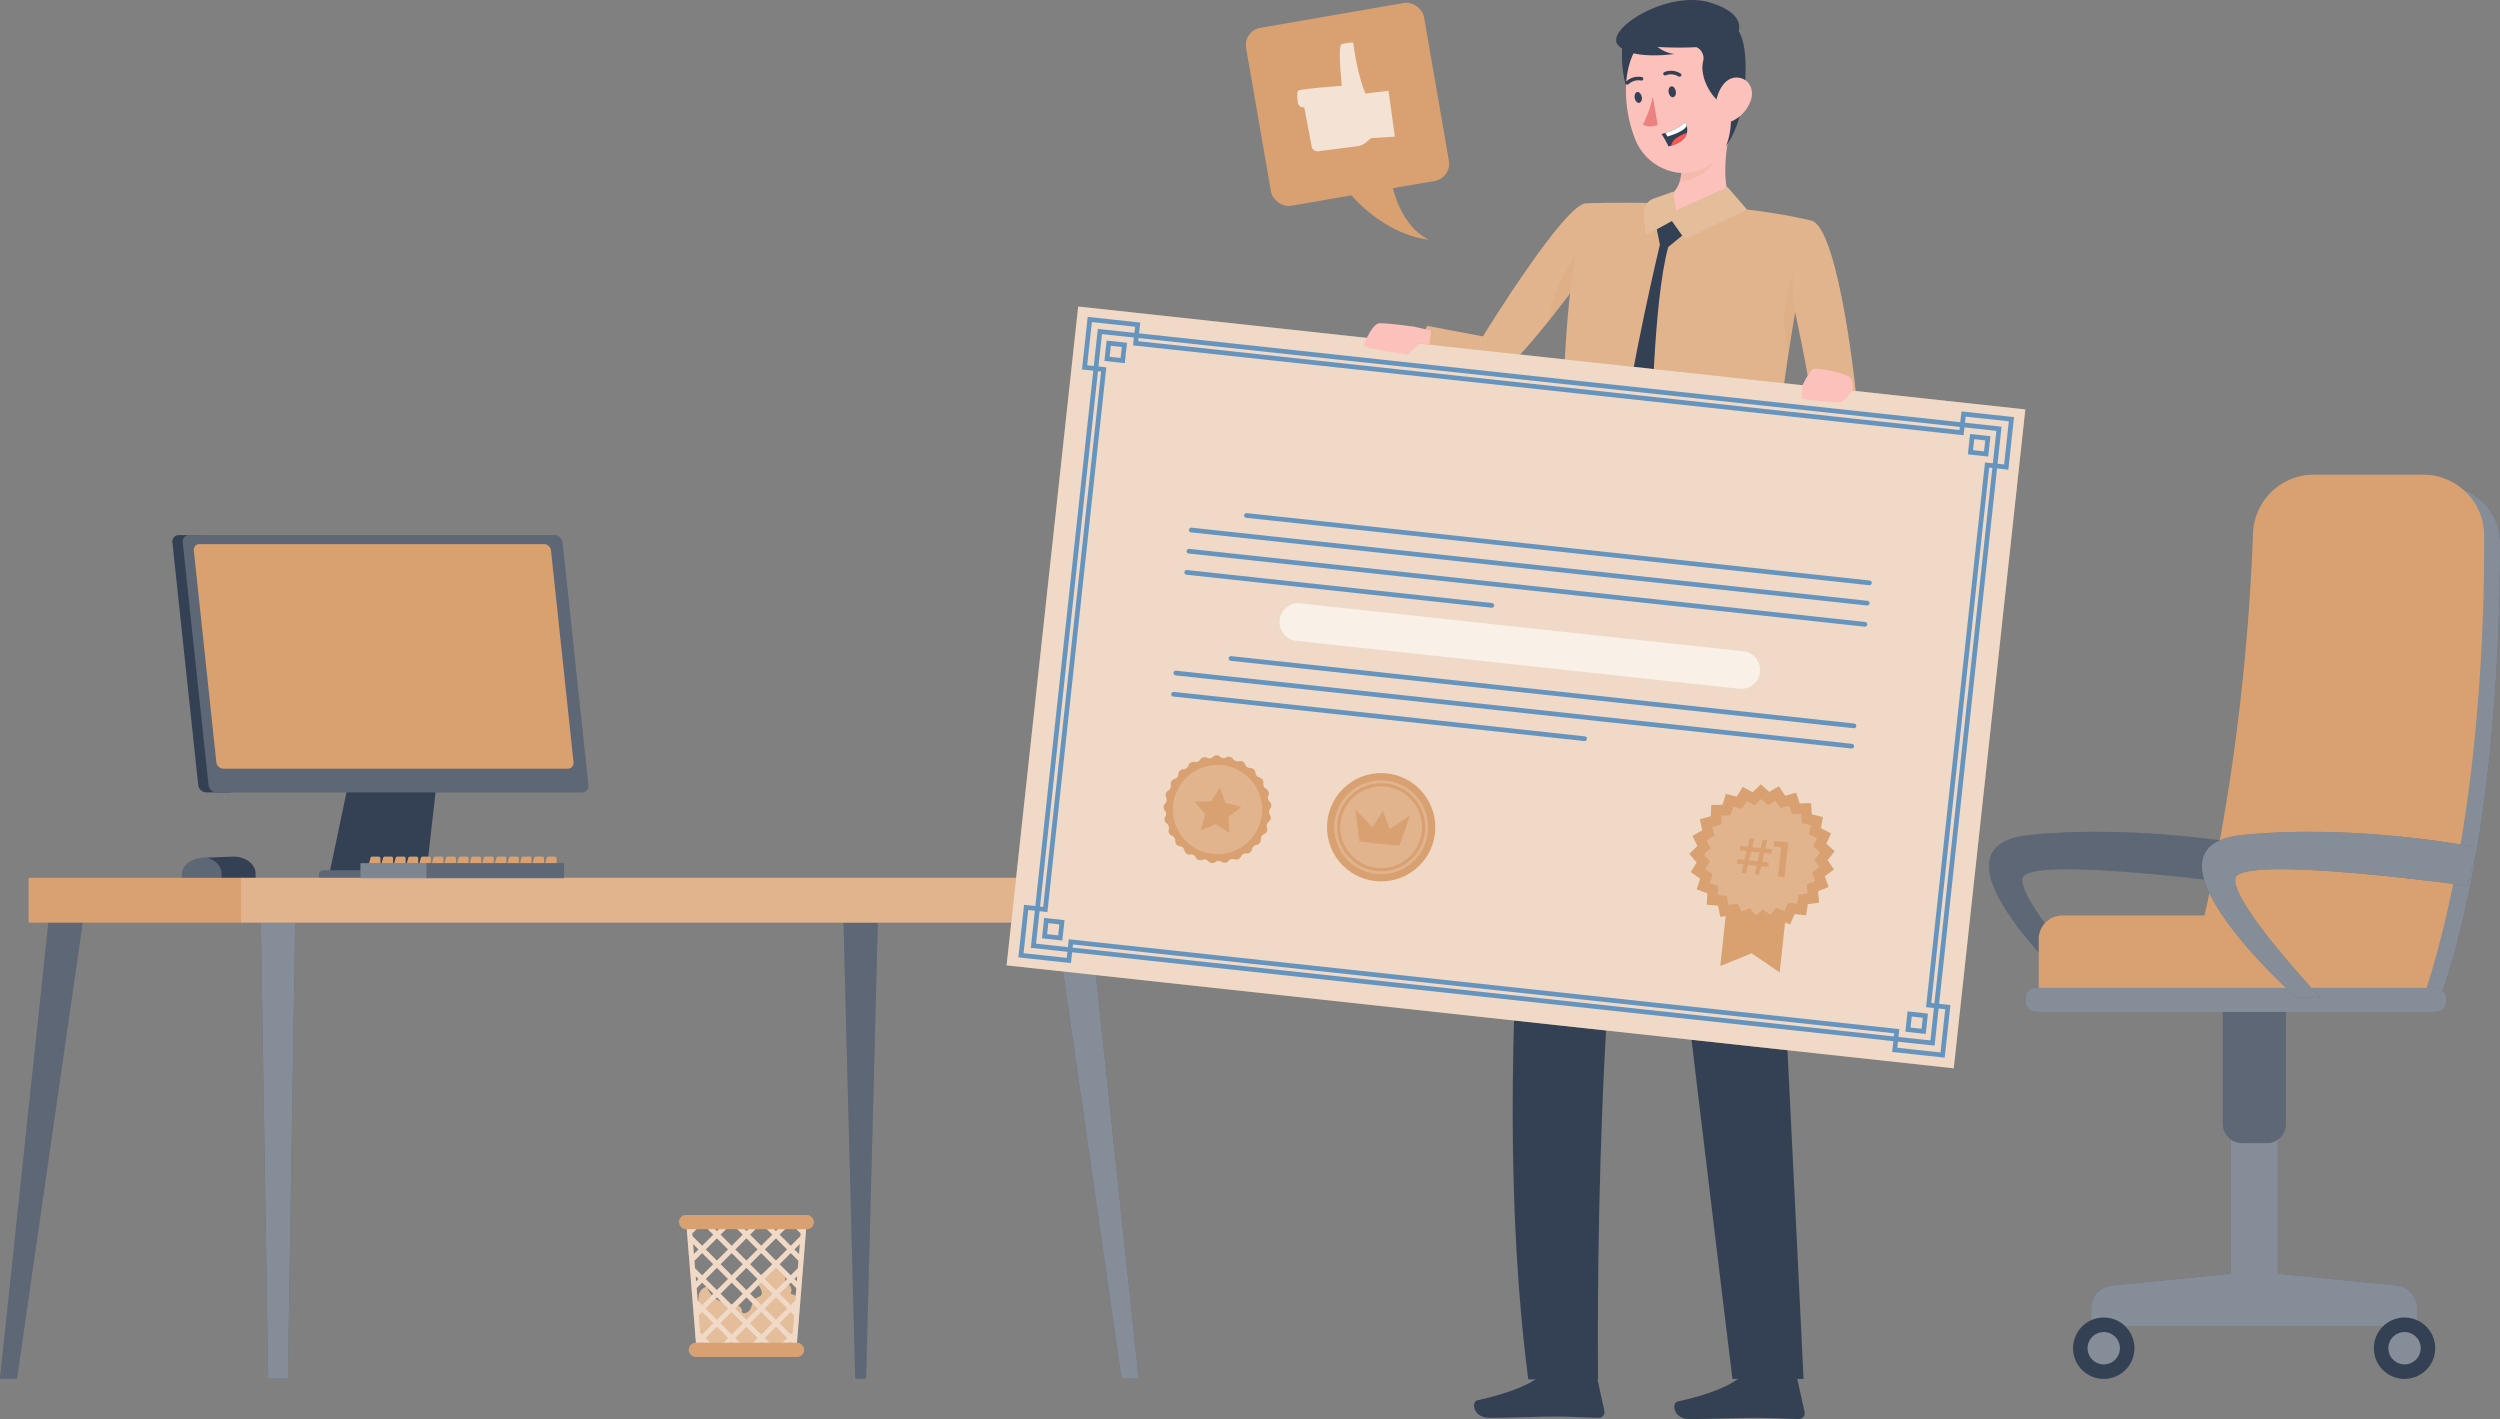 <svg xmlns="http://www.w3.org/2000/svg" width="530.041" height="300.865" viewBox="0 0 530.041 300.865">
  <rect x="0" y="0" width="530.041" height="300.865" fill="#808080" stroke="none"/>
  <g id="Grupo_53462" data-name="Grupo 53462" transform="translate(-857.559 -2148.166)">
    <g id="Grupo_53429" data-name="Grupo 53429" transform="translate(1279.262 2248.801)">
      <path id="Trazado_100154" data-name="Trazado 100154" d="M1250.107,2325.97s-25.389-5.135-49.9-2.648,11.532,34.515,11.532,34.515h5.06s-19.1-20.308-18.037-25.364,49.168,1.608,49.168,1.608Z" transform="translate(-1191.666 -2246.925)" fill="#344154"/>
      <path id="Trazado_100155" data-name="Trazado 100155" d="M1250.107,2325.97s-25.389-5.135-49.9-2.648,11.532,34.515,11.532,34.515h5.06s-19.1-20.308-18.037-25.364,49.168,1.608,49.168,1.608Z" transform="translate(-1191.666 -2246.925)" fill="#fff" opacity="0.2" style="isolation: isolate"/>
      <path id="Trazado_100156" data-name="Trazado 100156" d="M1239.693,2358.586s11.894-42.311,13.858-95.888a11.91,11.91,0,0,1,11.912-11.451h21.365a11.915,11.915,0,0,1,11.923,11.859c.084,19.465-1.277,63.138-12.255,95.479Z" transform="translate(-1190.418 -2248.781)" fill="#344154"/>
      <path id="Trazado_100157" data-name="Trazado 100157" d="M1239.693,2358.586s11.894-42.311,13.858-95.888a11.91,11.91,0,0,1,11.912-11.451h21.365a11.915,11.915,0,0,1,11.923,11.859c.084,19.465-1.277,63.138-12.255,95.479Z" transform="translate(-1190.418 -2248.781)" fill="#fff" opacity="0.4" style="isolation: isolate"/>
      <path id="Trazado_100158" data-name="Trazado 100158" d="M1233.621,2353.223c3.471-13.129,11.288-47.093,12.935-91.965a12.911,12.911,0,0,1,12.914-12.415h23.162a12.918,12.918,0,0,1,12.926,12.857c.09,21.1-1.384,64.238-13.286,99.3l-44.086-1.623A4.9,4.9,0,0,1,1233.621,2353.223Z" transform="translate(-1190.58 -2248.843)" fill="#d9a171"/>
      <path id="Rectángulo_5121" data-name="Rectángulo 5121" d="M0,0H78.356a0,0,0,0,1,0,0V12.368a5,5,0,0,1-5,5H5a5,5,0,0,1-5-5V0A0,0,0,0,1,0,0Z" transform="translate(88.898 110.832) rotate(180)" fill="#d9a171"/>
      <path id="Trazado_100159" data-name="Trazado 100159" d="M1277.463,2417.344l-25.107-2.468v-35.285H1242.4v35.275l-25.208,2.478a4.887,4.887,0,0,0-4.411,4.864v3.77h69.086v-3.77A4.887,4.887,0,0,0,1277.463,2417.344Z" transform="translate(-1191.117 -2245.444)" fill="#344154"/>
      <path id="Trazado_100160" data-name="Trazado 100160" d="M1277.463,2417.344l-25.107-2.468v-35.285H1242.4v35.275l-25.208,2.478a4.887,4.887,0,0,0-4.411,4.864v3.77h69.086v-3.77A4.887,4.887,0,0,0,1277.463,2417.344Z" transform="translate(-1191.117 -2245.444)" fill="#fff" opacity="0.4" style="isolation: isolate"/>
      <path id="Trazado_100161" data-name="Trazado 100161" d="M1222.047,2429.526a6.506,6.506,0,1,1-6.506-6.506A6.5,6.5,0,0,1,1222.047,2429.526Z" transform="translate(-1191.215 -2244.315)" fill="#344154"/>
      <path id="Trazado_100162" data-name="Trazado 100162" d="M1215.463,2432.875a3.427,3.427,0,1,1,3.427-3.427A3.431,3.431,0,0,1,1215.463,2432.875Z" transform="translate(-1191.137 -2244.237)" fill="#fff" opacity="0.4" style="isolation: isolate"/>
      <path id="Trazado_100163" data-name="Trazado 100163" d="M1271.192,2429.526a6.505,6.505,0,1,0,6.5-6.506A6.5,6.5,0,0,0,1271.192,2429.526Z" transform="translate(-1189.599 -2244.315)" fill="#344154"/>
      <path id="Trazado_100164" data-name="Trazado 100164" d="M1277.619,2432.875a3.427,3.427,0,1,1,3.428-3.427A3.432,3.432,0,0,1,1277.619,2432.875Z" transform="translate(-1189.521 -2244.237)" fill="#fff" opacity="0.4" style="isolation: isolate"/>
      <path id="Rectángulo_5122" data-name="Rectángulo 5122" d="M0,0H13.377a0,0,0,0,1,0,0V27.294a4.133,4.133,0,0,1-4.133,4.133H4.133A4.133,4.133,0,0,1,0,27.294V0A0,0,0,0,1,0,0Z" transform="translate(49.574 110.304)" fill="#344154"/>
      <path id="Rectángulo_5123" data-name="Rectángulo 5123" d="M0,0H13.377a0,0,0,0,1,0,0V27.294a4.133,4.133,0,0,1-4.133,4.133H4.133A4.133,4.133,0,0,1,0,27.294V0A0,0,0,0,1,0,0Z" transform="translate(49.574 110.304)" fill="#fff" opacity="0.2" style="isolation: isolate"/>
      <g id="Grupo_53426" data-name="Grupo 53426" transform="translate(7.748 108.817)">
        <rect id="Rectángulo_5124" data-name="Rectángulo 5124" width="89.172" height="5.093" rx="2.011" transform="translate(89.172 5.093) rotate(180)" fill="#344154"/>
      </g>
      <g id="Grupo_53427" data-name="Grupo 53427" transform="translate(7.748 108.817)" opacity="0.4" style="isolation: isolate">
        <rect id="Rectángulo_5125" data-name="Rectángulo 5125" width="89.172" height="5.093" rx="2.011" transform="translate(89.172 5.093) rotate(180)" fill="#fff"/>
      </g>
      <g id="Grupo_53428" data-name="Grupo 53428" transform="translate(45.144 75.718)">
        <path id="Trazado_100165" data-name="Trazado 100165" d="M1294.107,2325.97s-25.389-5.135-49.9-2.648,11.532,34.515,11.532,34.515h5.06s-19.1-20.308-18.037-25.364,49.168,1.608,49.168,1.608Z" transform="translate(-1235.666 -2322.642)" fill="#344154"/>
        <path id="Trazado_100166" data-name="Trazado 100166" d="M1294.107,2325.97s-25.389-5.135-49.9-2.648,11.532,34.515,11.532,34.515h5.06s-19.1-20.308-18.037-25.364,49.168,1.608,49.168,1.608Z" transform="translate(-1235.666 -2322.642)" fill="#fff" opacity="0.4" style="isolation: isolate"/>
      </g>
    </g>
    <g id="Grupo_53439" data-name="Grupo 53439" transform="translate(857.559 2261.606)">
      <g id="Grupo_53438" data-name="Grupo 53438">
        <g id="Grupo_53430" data-name="Grupo 53430" transform="translate(38.551 68.176)">
          <path id="Trazado_100167" data-name="Trazado 100167" d="M1011.969,2331.338v1.036H996.333v-.79c0-1.9,1.97-3.458,4.494-3.56l.831-.031,5.294-.215C1009.681,2327.665,1011.969,2329.286,1011.969,2331.338Z" transform="translate(-996.333 -2327.773)" fill="#344154"/>
          <path id="Trazado_100168" data-name="Trazado 100168" d="M1004.767,2331.333v1.036h-8.434v-.79c0-1.9,1.97-3.458,4.494-3.56l.831-.031C1003.464,2328.48,1004.767,2329.794,1004.767,2331.333Z" transform="translate(-996.333 -2327.767)" fill="#fff" opacity="0.2" style="isolation: isolate"/>
        </g>
        <g id="Grupo_53431" data-name="Grupo 53431" transform="translate(178.839 82.171)">
          <path id="Trazado_100169" data-name="Trazado 100169" d="M1135.915,2438.1h1.573a.364.364,0,0,0,.361-.356l2.488-96.332h-7.271l2.487,96.33A.366.366,0,0,0,1135.915,2438.1Z" transform="translate(-1133.066 -2341.413)" fill="#344154"/>
        </g>
        <g id="Grupo_53432" data-name="Grupo 53432" transform="translate(223.89 82.171)">
          <path id="Trazado_100170" data-name="Trazado 100170" d="M1190.872,2438.1h3.636l-10.26-96.688h-7.271Z" transform="translate(-1176.976 -2341.413)" fill="#344154"/>
        </g>
        <path id="Trazado_100171" data-name="Trazado 100171" d="M962.356,2438.1h0l13.934-96.688h-7.271l-10.26,96.688Z" transform="translate(-958.759 -2259.242)" fill="#344154"/>
        <path id="Trazado_100172" data-name="Trazado 100172" d="M1014.214,2438.1h4.177l0,0,1.546-96.685h-7.271Z" transform="translate(-957.357 -2259.242)" fill="#344154"/>
        <g id="Grupo_53433" data-name="Grupo 53433" transform="translate(223.89 82.171)" opacity="0.4" style="isolation: isolate">
          <path id="Trazado_100173" data-name="Trazado 100173" d="M1190.872,2438.1h3.636l-10.26-96.688h-7.271Z" transform="translate(-1176.976 -2341.413)" fill="#fff"/>
        </g>
        <path id="Trazado_100174" data-name="Trazado 100174" d="M1014.214,2438.1h4.177l0,0,1.546-96.685h-7.271Z" transform="translate(-957.357 -2259.242)" fill="#fff" opacity="0.4" style="isolation: isolate"/>
        <g id="Grupo_53434" data-name="Grupo 53434" transform="translate(178.839 82.171)" opacity="0.2" style="isolation: isolate">
          <path id="Trazado_100175" data-name="Trazado 100175" d="M1135.915,2438.1h1.573a.364.364,0,0,0,.361-.356l2.488-96.332h-7.271l2.487,96.33A.366.366,0,0,0,1135.915,2438.1Z" transform="translate(-1133.066 -2341.413)" fill="#fff"/>
        </g>
        <path id="Trazado_100176" data-name="Trazado 100176" d="M962.356,2438.1h0l13.934-96.688h-7.271l-10.26,96.688Z" transform="translate(-958.759 -2259.242)" fill="#fff" opacity="0.2" style="isolation: isolate"/>
        <g id="Grupo_53435" data-name="Grupo 53435" transform="translate(36.54)">
          <path id="Trazado_100177" data-name="Trazado 100177" d="M1026.514,2333.56h20.693l3.291-28.893a2.028,2.028,0,0,0-2.024-1.93h-13.864a2.027,2.027,0,0,0-2.025,1.93Z" transform="translate(-993.537 -2260.247)" fill="#344154"/>
          <path id="Trazado_100178" data-name="Trazado 100178" d="M995.766,2261.324h5.166l5.806,54.567h-5.166a1.767,1.767,0,0,1-1.714-1.549l-5.477-51.468A1.368,1.368,0,0,1,995.766,2261.324Z" transform="translate(-994.372 -2261.324)" fill="#344154"/>
          <path id="Trazado_100179" data-name="Trazado 100179" d="M1003.7,2315.891h77.422a1.367,1.367,0,0,0,1.385-1.549l-5.477-51.468a1.766,1.766,0,0,0-1.714-1.55H997.9a1.368,1.368,0,0,0-1.385,1.55l5.477,51.468A1.766,1.766,0,0,0,1003.7,2315.891Z" transform="translate(-994.317 -2261.324)" fill="#344154"/>
          <rect id="Rectángulo_5126" data-name="Rectángulo 5126" width="27.694" height="2.244" rx="0.959" transform="translate(58.773 73.312) rotate(180)" fill="#344154"/>
          <path id="Trazado_100180" data-name="Trazado 100180" d="M1003.7,2315.891h77.422a1.367,1.367,0,0,0,1.385-1.549l-5.477-51.468a1.766,1.766,0,0,0-1.714-1.55H997.9a1.368,1.368,0,0,0-1.385,1.55l5.477,51.468A1.766,1.766,0,0,0,1003.7,2315.891Z" transform="translate(-994.317 -2261.324)" fill="#fff" opacity="0.2" style="isolation: isolate"/>
          <path id="Trazado_100181" data-name="Trazado 100181" d="M1005.088,2310.8H1078.1a1.193,1.193,0,0,0,1.209-1.352l-4.778-44.9a1.54,1.54,0,0,0-1.5-1.352h-73.008a1.193,1.193,0,0,0-1.209,1.352l4.777,44.9A1.543,1.543,0,0,0,1005.088,2310.8Z" transform="translate(-994.257 -2261.276)" fill="#d9a171"/>
          <rect id="Rectángulo_5127" data-name="Rectángulo 5127" width="27.694" height="2.244" rx="0.959" transform="translate(58.773 73.312) rotate(180)" fill="#fff" opacity="0.2" style="isolation: isolate"/>
          <path id="Trazado_100182" data-name="Trazado 100182" d="M1005.088,2310.8H1078.1a1.193,1.193,0,0,0,1.209-1.352l-4.778-44.9a1.54,1.54,0,0,0-1.5-1.352h-73.008a1.193,1.193,0,0,0-1.209,1.352l4.777,44.9A1.543,1.543,0,0,0,1005.088,2310.8Z" transform="translate(-994.257 -2261.276)" fill="#d9a171" opacity="0.2" style="isolation: isolate"/>
        </g>
        <path id="Trazado_100183" data-name="Trazado 100183" d="M1027.691,2332.146H964.662v9.509H1193.97v-9.509Z" transform="translate(-958.605 -2259.482)" fill="#d9a171"/>
        <g id="Grupo_53437" data-name="Grupo 53437" transform="translate(76.422 68.174)">
          <g id="Grupo_53436" data-name="Grupo 53436" transform="translate(1.573)">
            <path id="Trazado_100184" data-name="Trazado 100184" d="M1071.554,2330.551h1.931a.369.369,0,0,0,.368-.369v-2.043a.369.369,0,0,0-.368-.368H1072.1a.369.369,0,0,0-.356.274l-.545,2.041A.369.369,0,0,0,1071.554,2330.551Z" transform="translate(-1033.831 -2327.771)" fill="#d9a171"/>
            <path id="Trazado_100185" data-name="Trazado 100185" d="M1068.954,2330.551h1.93a.369.369,0,0,0,.369-.369v-2.043a.369.369,0,0,0-.369-.368H1069.5a.37.37,0,0,0-.356.274l-.545,2.041A.37.37,0,0,0,1068.954,2330.551Z" transform="translate(-1033.899 -2327.771)" fill="#d9a171"/>
            <path id="Trazado_100186" data-name="Trazado 100186" d="M1066.353,2330.551h1.931a.369.369,0,0,0,.368-.369v-2.043a.368.368,0,0,0-.368-.368H1066.9a.369.369,0,0,0-.356.274l-.545,2.041A.369.369,0,0,0,1066.353,2330.551Z" transform="translate(-1033.966 -2327.771)" fill="#d9a171"/>
            <path id="Trazado_100187" data-name="Trazado 100187" d="M1063.752,2330.551h1.931a.369.369,0,0,0,.369-.369v-2.043a.369.369,0,0,0-.369-.368H1064.3a.369.369,0,0,0-.356.274l-.545,2.041A.369.369,0,0,0,1063.752,2330.551Z" transform="translate(-1034.034 -2327.771)" fill="#d9a171"/>
            <path id="Trazado_100188" data-name="Trazado 100188" d="M1061.152,2330.551h1.931a.369.369,0,0,0,.368-.369v-2.043a.368.368,0,0,0-.368-.368H1061.7a.37.37,0,0,0-.357.274l-.544,2.041A.369.369,0,0,0,1061.152,2330.551Z" transform="translate(-1034.102 -2327.771)" fill="#d9a171"/>
            <path id="Trazado_100189" data-name="Trazado 100189" d="M1058.551,2330.551h1.931a.368.368,0,0,0,.369-.369v-2.043a.368.368,0,0,0-.369-.368H1059.1a.369.369,0,0,0-.356.274l-.545,2.041A.369.369,0,0,0,1058.551,2330.551Z" transform="translate(-1034.169 -2327.771)" fill="#d9a171"/>
            <path id="Trazado_100190" data-name="Trazado 100190" d="M1055.952,2330.551h1.929a.369.369,0,0,0,.369-.369v-2.043a.368.368,0,0,0-.369-.368H1056.5a.37.37,0,0,0-.356.274l-.544,2.041A.369.369,0,0,0,1055.952,2330.551Z" transform="translate(-1034.237 -2327.771)" fill="#d9a171"/>
            <path id="Trazado_100191" data-name="Trazado 100191" d="M1053.35,2330.551h1.931a.369.369,0,0,0,.368-.369v-2.043a.368.368,0,0,0-.368-.368H1053.9a.369.369,0,0,0-.356.274l-.545,2.041A.369.369,0,0,0,1053.35,2330.551Z" transform="translate(-1034.304 -2327.771)" fill="#d9a171"/>
            <path id="Trazado_100192" data-name="Trazado 100192" d="M1050.749,2330.551h1.931a.369.369,0,0,0,.37-.369v-2.043a.369.369,0,0,0-.37-.368h-1.386a.37.37,0,0,0-.356.274l-.545,2.041A.369.369,0,0,0,1050.749,2330.551Z" transform="translate(-1034.372 -2327.771)" fill="#d9a171"/>
            <path id="Trazado_100193" data-name="Trazado 100193" d="M1048.149,2330.551h1.931a.369.369,0,0,0,.368-.369v-2.043a.368.368,0,0,0-.368-.368h-1.386a.37.37,0,0,0-.357.274l-.544,2.041A.369.369,0,0,0,1048.149,2330.551Z" transform="translate(-1034.439 -2327.771)" fill="#d9a171"/>
            <path id="Trazado_100194" data-name="Trazado 100194" d="M1045.548,2330.551h1.931a.368.368,0,0,0,.368-.369v-2.043a.368.368,0,0,0-.368-.368h-1.386a.369.369,0,0,0-.356.274l-.545,2.041A.369.369,0,0,0,1045.548,2330.551Z" transform="translate(-1034.507 -2327.771)" fill="#d9a171"/>
            <path id="Trazado_100195" data-name="Trazado 100195" d="M1042.948,2330.551h1.931a.369.369,0,0,0,.368-.369v-2.043a.368.368,0,0,0-.368-.368h-1.387a.37.37,0,0,0-.356.274l-.544,2.041A.369.369,0,0,0,1042.948,2330.551Z" transform="translate(-1034.575 -2327.771)" fill="#d9a171"/>
            <path id="Trazado_100196" data-name="Trazado 100196" d="M1040.347,2330.551h1.931a.369.369,0,0,0,.368-.369v-2.043a.368.368,0,0,0-.368-.368h-1.386a.369.369,0,0,0-.356.274l-.545,2.041A.369.369,0,0,0,1040.347,2330.551Z" transform="translate(-1034.642 -2327.771)" fill="#d9a171"/>
            <path id="Trazado_100197" data-name="Trazado 100197" d="M1037.747,2330.551h1.93a.369.369,0,0,0,.369-.369v-2.043a.369.369,0,0,0-.369-.368h-1.386a.37.37,0,0,0-.356.274l-.545,2.041A.37.37,0,0,0,1037.747,2330.551Z" transform="translate(-1034.71 -2327.771)" fill="#d9a171"/>
            <path id="Trazado_100198" data-name="Trazado 100198" d="M1035.146,2330.551h1.931a.369.369,0,0,0,.368-.369v-2.043a.368.368,0,0,0-.368-.368h-1.386a.368.368,0,0,0-.356.274l-.545,2.041A.369.369,0,0,0,1035.146,2330.551Z" transform="translate(-1034.778 -2327.771)" fill="#d9a171"/>
          </g>
          <rect id="Rectángulo_5128" data-name="Rectángulo 5128" width="43.17" height="3.215" transform="translate(43.17 4.605) rotate(180)" fill="#344154"/>
          <rect id="Rectángulo_5129" data-name="Rectángulo 5129" width="43.17" height="3.215" transform="translate(43.17 4.605) rotate(180)" fill="#fff" opacity="0.2" style="isolation: isolate"/>
          <rect id="Rectángulo_5130" data-name="Rectángulo 5130" width="13.988" height="3.215" transform="translate(13.988 4.605) rotate(180)" fill="#fff" opacity="0.2" style="isolation: isolate"/>
        </g>
        <rect id="Rectángulo_5131" data-name="Rectángulo 5131" width="184.258" height="9.509" transform="translate(235.365 82.171) rotate(180)" fill="#fff" opacity="0.2" style="isolation: isolate"/>
      </g>
    </g>
    <g id="Grupo_53444" data-name="Grupo 53444" transform="translate(1001.517 2405.766)">
      <g id="Grupo_53440" data-name="Grupo 53440" transform="translate(3.527 10.372)">
        <path id="Trazado_100199" data-name="Trazado 100199" d="M998.925,2418.238a1.613,1.613,0,0,0-1.292-2.314,3.454,3.454,0,0,0-1.094-3.771.816.816,0,0,0-.475-.211.918.918,0,0,0-.51.226l-3.019,2.169a1.819,1.819,0,0,0-.6.592c-.617,1.2,1.608,2.728.693,3.715-.263.283-.685.342-1.013.546-.719.45-.806,1.437-1.141,2.214s-1.5,1.383-1.949.663c.331-.747-.668-1.391-1.478-1.485s-1.657-.14-2.105-.9c-1.15,1-3.726-1.8-3.667-2.931a2.22,2.22,0,0,0-1.8,1.844,13.24,13.24,0,0,0-.1,2.818c-.029,1.831-.62,3.625-.587,5.456.025,1.424.575,3.007,1.88,3.58a4.9,4.9,0,0,0,2.024.271l14.855-.094a2.278,2.278,0,0,0,1.045-.174c.67-.35.812-1.23.874-1.984q.4-4.842.8-9.683Z" transform="translate(-978.793 -2411.941)" fill="#d9a171"/>
        <path id="Trazado_100200" data-name="Trazado 100200" d="M998.925,2418.238a1.613,1.613,0,0,0-1.292-2.314,3.454,3.454,0,0,0-1.094-3.771.816.816,0,0,0-.475-.211.918.918,0,0,0-.51.226l-3.019,2.169a1.819,1.819,0,0,0-.6.592c-.617,1.2,1.608,2.728.693,3.715-.263.283-.685.342-1.013.546-.719.45-.806,1.437-1.141,2.214s-1.5,1.383-1.949.663c.331-.747-.668-1.391-1.478-1.485s-1.657-.14-2.105-.9c-1.15,1-3.726-1.8-3.667-2.931a2.22,2.22,0,0,0-1.8,1.844,13.24,13.24,0,0,0-.1,2.818c-.029,1.831-.62,3.625-.587,5.456.025,1.424.575,3.007,1.88,3.58a4.9,4.9,0,0,0,2.024.271l14.855-.094a2.278,2.278,0,0,0,1.045-.174c.67-.35.812-1.23.874-1.984q.4-4.842.8-9.683Z" transform="translate(-978.793 -2411.941)" fill="#fff" opacity="0.3" style="isolation: isolate"/>
      </g>
      <g id="Grupo_53443" data-name="Grupo 53443" transform="translate(1.476 0.966)">
        <g id="Grupo_53441" data-name="Grupo 53441">
          <path id="Trazado_100201" data-name="Trazado 100201" d="M999.844,2402.773h-23.05l.19,2.329.135,1.662.352,4.328.2,2.486.266,3.309.114,1.42.037.421.135,1.668.185,2.286.114,1.419.119,1.44.135,1.668.1,1.261.114,1.419.049.617H1000.2l.049-.617.114-1.414.1-1.272.135-1.668.119-1.435.114-1.419.184-2.291.135-1.663.033-.421.114-1.42.271-3.309.2-2.481.347-4.333.135-1.662.19-2.329Zm1.387,1.528h0l-.444-.444h.482Zm-.114,1.412-.043.563-2.064,2.064-2.366-2.367,2.118-2.118h.5Zm-.6,7.377-1.511,1.511-2.366-2.367,2.366-2.362,1.636,1.636Zm-21.935-1.582h0l1.635-1.636,2.367,2.362-2.367,2.367-1.505-1.511Zm19.66-2.4-2.367,2.367-2.367-2.367,2.367-2.367Zm-3.721-5.248h2.709l-1.354,1.353Zm.586,8.378-2.362,2.367-2.367-2.367,2.367-2.362Zm-7.859,3.13,2.367-2.361,2.362,2.361-2.362,2.367Zm1.6,3.13-2.367,2.367-2.361-2.361,2.367-2.367Zm3.9-2.361,2.362,2.367-2.362,2.361-2.367-2.367Zm-3.13-4.663-2.367-2.367,2.367-2.367,2.362,2.367Zm-.77.763-2.361,2.367-2.367-2.367,2.367-2.362Zm-5.5-.763-2.361-2.367,2.361-2.367,2.367,2.367Zm0,1.533,2.367,2.361-2.367,2.367-2.361-2.367Zm2.367,8.627-2.367,2.361-2.361-2.361,2.361-2.367Zm.763.763,2.367,2.367-2.361,2.367-2.367-2.367Zm.77-.763,2.367-2.367,2.362,2.367-2.362,2.361Zm5.5.763,2.362,2.367-2.362,2.367-2.367-2.367Zm3.13,3.131,2.367,2.367-1.533,1.532h-1.668l-1.533-1.532Zm-2.367-3.894,2.367-2.367,2.367,2.367-2.367,2.361Zm0-6.267L995.88,2413l2.367,2.361-2.367,2.367Zm1.6-9.391-2.362,2.367-2.367-2.367,2.118-2.118h.5Zm-5.492-.765-1.354-1.353h2.7Zm-.77.765-2.361,2.367-2.367-2.367,2.118-2.118h.5Zm-4.143-2.118-1.354,1.353L982,2403.857Zm-4.235,0,2.118,2.118-2.367,2.367-2.058-2.064-.043-.563,1.853-1.857Zm-2.025,0-.439.438h0l-.038-.438Zm-.147,4.088,1.16,1.16-.986.986Zm.644,7.935-.091-1.121h0l.606.606-.515.515Zm.114,1.424,1.164-1.17,2.367,2.367-2.367,2.361-.953-.953Zm.352,4.376-.005-.1.054.054-.049.048Zm.412,5.043-.3-3.629.7-.7,2.367,2.367-2.367,2.361-.4-.4Zm.217,2.7-.044-.542.228-.228.769.77Zm.953-1.532,2.361-2.367,2.367,2.367-1.533,1.532h-1.667Zm4.728,1.532.77-.77.768.77Zm3.066,0-1.533-1.532,2.367-2.367,2.362,2.367-1.528,1.532Zm3.2,0,.768-.77.769.77Zm7.214,0h-.953l.768-.77.228.228Zm.222-2.7-.406.4-2.366-2.361,2.366-2.367.7.7Zm.418-5.15-.011.108-.048-.048.06-.06Zm.135-1.663-.959.953-2.366-2.361,2.366-2.367,1.171,1.17Zm.324-4.024-.519-.52.611-.606Zm.645-7.945-.173,2.155-.991-.991,1.165-1.164Z" transform="translate(-976.794 -2402.773)" fill="#d9a171"/>
        </g>
        <g id="Grupo_53442" data-name="Grupo 53442" opacity="0.6" style="isolation: isolate">
          <path id="Trazado_100202" data-name="Trazado 100202" d="M999.844,2402.773h-23.05l.19,2.329.135,1.662.352,4.328.2,2.486.266,3.309.114,1.42.037.421.135,1.668.185,2.286.114,1.419.119,1.44.135,1.668.1,1.261.114,1.419.049.617H1000.2l.049-.617.114-1.414.1-1.272.135-1.668.119-1.435.114-1.419.184-2.291.135-1.663.033-.421.114-1.42.271-3.309.2-2.481.347-4.333.135-1.662.19-2.329Zm1.387,1.528h0l-.444-.444h.482Zm-.114,1.412-.043.563-2.064,2.064-2.366-2.367,2.118-2.118h.5Zm-.6,7.377-1.511,1.511-2.366-2.367,2.366-2.362,1.636,1.636Zm-21.935-1.582h0l1.635-1.636,2.367,2.362-2.367,2.367-1.505-1.511Zm19.66-2.4-2.367,2.367-2.367-2.367,2.367-2.367Zm-3.721-5.248h2.709l-1.354,1.353Zm.586,8.378-2.362,2.367-2.367-2.367,2.367-2.362Zm-7.859,3.13,2.367-2.361,2.362,2.361-2.362,2.367Zm1.6,3.13-2.367,2.367-2.361-2.361,2.367-2.367Zm3.9-2.361,2.362,2.367-2.362,2.361-2.367-2.367Zm-3.13-4.663-2.367-2.367,2.367-2.367,2.362,2.367Zm-.77.763-2.361,2.367-2.367-2.367,2.367-2.362Zm-5.5-.763-2.361-2.367,2.361-2.367,2.367,2.367Zm0,1.533,2.367,2.361-2.367,2.367-2.361-2.367Zm2.367,8.627-2.367,2.361-2.361-2.361,2.361-2.367Zm.763.763,2.367,2.367-2.361,2.367-2.367-2.367Zm.77-.763,2.367-2.367,2.362,2.367-2.362,2.361Zm5.5.763,2.362,2.367-2.362,2.367-2.367-2.367Zm3.13,3.131,2.367,2.367-1.533,1.532h-1.668l-1.533-1.532Zm-2.367-3.894,2.367-2.367,2.367,2.367-2.367,2.361Zm0-6.267L995.88,2413l2.367,2.361-2.367,2.367Zm1.6-9.391-2.362,2.367-2.367-2.367,2.118-2.118h.5Zm-5.492-.765-1.354-1.353h2.7Zm-.77.765-2.361,2.367-2.367-2.367,2.118-2.118h.5Zm-4.143-2.118-1.354,1.353L982,2403.857Zm-4.235,0,2.118,2.118-2.367,2.367-2.058-2.064-.043-.563,1.853-1.857Zm-2.025,0-.439.438h0l-.038-.438Zm-.147,4.088,1.16,1.16-.986.986Zm.644,7.935-.091-1.121h0l.606.606-.515.515Zm.114,1.424,1.164-1.17,2.367,2.367-2.367,2.361-.953-.953Zm.352,4.376-.005-.1.054.054-.049.048Zm.412,5.043-.3-3.629.7-.7,2.367,2.367-2.367,2.361-.4-.4Zm.217,2.7-.044-.542.228-.228.769.77Zm.953-1.532,2.361-2.367,2.367,2.367-1.533,1.532h-1.667Zm4.728,1.532.77-.77.768.77Zm3.066,0-1.533-1.532,2.367-2.367,2.362,2.367-1.528,1.532Zm3.2,0,.768-.77.769.77Zm7.214,0h-.953l.768-.77.228.228Zm.222-2.7-.406.4-2.366-2.361,2.366-2.367.7.7Zm.418-5.15-.011.108-.048-.048.06-.06Zm.135-1.663-.959.953-2.366-2.361,2.366-2.367,1.171,1.17Zm.324-4.024-.519-.52.611-.606Zm.645-7.945-.173,2.155-.991-.991,1.165-1.164Z" transform="translate(-976.794 -2402.773)" fill="#fff"/>
        </g>
      </g>
      <rect id="Rectángulo_5132" data-name="Rectángulo 5132" width="28.598" height="3.015" rx="1.469" transform="translate(28.598 3.015) rotate(-180)" fill="#d9a171"/>
      <rect id="Rectángulo_5133" data-name="Rectángulo 5133" width="24.474" height="3.015" rx="1.469" transform="translate(2.062 27.08)" fill="#d9a171"/>
    </g>
    <g id="Grupo_53446" data-name="Grupo 53446" transform="translate(1121.125 2148.167)">
      <rect id="Rectángulo_5134" data-name="Rectángulo 5134" width="38.285" height="38.285" rx="3.692" transform="translate(44.254 37.724) rotate(170.18)" fill="#d9a171"/>
      <path id="Trazado_100203" data-name="Trazado 100203" d="M1136.128,2153.272s6.911,10.46,18.6,12.079c0,0-6.743-2.476-8.312-14.347Z" transform="translate(-1115.295 -2114.501)" fill="#d9a171"/>
      <g id="Grupo_53445" data-name="Grupo 53445" transform="translate(11.475 9.008)">
        <path id="Trazado_100204" data-name="Trazado 100204" d="M1146.36,2134.441l-4.881.584s-1.6-3.269-2.616-10.819a9.03,9.03,0,0,0-2.5.393c-.786.349.085,8.8.085,8.8s-8.85.615-9.27,1.057c-.266.279-.16,1.589-.047,2.508a1.119,1.119,0,0,0,1.047.981l.311.018,1.573,8.309a1.233,1.233,0,0,0,1.367.993l8.19-1.048a4.034,4.034,0,0,0,2.179-1l.809-.724,5.091-.328Z" transform="translate(-1127.008 -2124.206)" fill="#d9a171"/>
        <path id="Trazado_100205" data-name="Trazado 100205" d="M1146.36,2134.441l-4.881.584s-1.6-3.269-2.616-10.819a9.03,9.03,0,0,0-2.5.393c-.786.349.085,8.8.085,8.8s-8.85.615-9.27,1.057c-.266.279-.16,1.589-.047,2.508a1.119,1.119,0,0,0,1.047.981l.311.018,1.573,8.309a1.233,1.233,0,0,0,1.367.993l8.19-1.048a4.034,4.034,0,0,0,2.179-1l.809-.724,5.091-.328Z" transform="translate(-1127.008 -2124.206)" fill="#fff" opacity="0.7" style="isolation: isolate"/>
      </g>
    </g>
    <g id="Grupo_53461" data-name="Grupo 53461" transform="translate(1071.037 2148.166)">
      <g id="_Group_" data-name="&lt;Group&gt;" transform="translate(86.54 0)">
        <path id="Trazado_100206" data-name="Trazado 100206" d="M1163.743,2192.786c-4.47-.169-21.9,28.208-21.9,28.208L1130,2218.759l-2.536,6.053s10.673,5.2,14.965,5.669,20.715-22.447,20.715-22.447Z" transform="translate(-1127.461 -2149.666)" fill="#d9a171"/>
        <path id="Trazado_100207" data-name="Trazado 100207" d="M1163.744,2192.781l-.6,15.25s-.4.553-1.085,1.479c-1.254,1.717-3.5,4.722-6.054,7.93-4.993,6.259-11.183,13.3-13.578,13.036-4.293-.464-14.967-5.66-14.967-5.66l2.541-6.055L1141.84,2221S1159.271,2192.612,1163.744,2192.781Z" transform="translate(-1127.461 -2149.666)" fill="#fff" opacity="0.2" style="isolation: isolate"/>
        <path id="Trazado_100208" data-name="Trazado 100208" d="M1161.337,2209.23c-1.254,1.717-3.5,4.722-6.054,7.93.09-6.054,5.389-13.578,5.389-13.578S1161.044,2206.044,1161.337,2209.23Z" transform="translate(-1126.738 -2149.385)" fill="#d9a171" opacity="0.2" style="isolation: isolate"/>
        <path id="Trazado_100209" data-name="Trazado 100209" d="M1196.328,2434.856h10.009a.724.724,0,0,1,.7.566l1.624,7.336a1.216,1.216,0,0,1-.938,1.442,1.246,1.246,0,0,1-.268.027c-3.238-.054-5.6-.253-9.663-.253-2.505,0-10.062.263-13.521.263s-3.91-3.417-2.495-3.732c6.352-1.383,11.131-3.3,13.164-5.125A1.994,1.994,0,0,1,1196.328,2434.856Z" transform="translate(-1126.069 -2143.372)" fill="#344154"/>
        <path id="Trazado_100210" data-name="Trazado 100210" d="M1154.955,2434.6h10.009a.721.721,0,0,1,.7.565l1.624,7.337a1.216,1.216,0,0,1-.937,1.442,1.238,1.238,0,0,1-.267.025c-3.239-.053-5.6-.251-9.664-.251-2.5,0-10.062.262-13.521.262s-3.909-3.416-2.494-3.731c6.351-1.384,11.131-3.3,13.165-5.126A1.986,1.986,0,0,1,1154.955,2434.6Z" transform="translate(-1127.144 -2143.379)" fill="#344154"/>
        <path id="Trazado_100211" data-name="Trazado 100211" d="M1202.5,2254.015h-43.731c-4.158,22.705-17.173,114.9-7.836,186.494h14.805s-1.371-108.725,11.7-143.861c1.5,18.8,16.787,143.787,16.787,143.787H1209.3s-2.25-47.016-4.506-91.427C1203.373,2321.043,1202.564,2259.757,1202.5,2254.015Z" transform="translate(-1126.936 -2148.073)" fill="#344154"/>
        <path id="Trazado_100212" data-name="Trazado 100212" d="M1176.812,2295.965a117.3,117.3,0,0,0-4.884,18.918c-1.223-16.732,3.668-34.479,3.668-34.479Z" transform="translate(-1126.31 -2147.387)" fill="#d9a171" opacity="0.2" style="isolation: isolate"/>
        <path id="Trazado_100213" data-name="Trazado 100213" d="M1158.146,2254.526h44.02v5.24l-44.582-.541Z" transform="translate(-1126.678 -2148.06)" fill="#d9a171"/>
        <rect id="Rectángulo_5135" data-name="Rectángulo 5135" width="1.572" height="9.302" transform="translate(59.767 104.107)" fill="#344154"/>
        <rect id="Rectángulo_5136" data-name="Rectángulo 5136" width="1.572" height="9.302" transform="translate(37.495 104.107)" fill="#344154"/>
        <rect id="Rectángulo_5137" data-name="Rectángulo 5137" width="8.142" height="5.867" transform="translate(43.39 105.548)" fill="#fff"/>
        <g id="Grupo_53447" data-name="Grupo 53447" transform="translate(31.294 42.979)">
          <path id="Trazado_100214" data-name="Trazado 100214" d="M1202.291,2256.98c1.167-25.049,8.536-60.5,8.536-60.5-20.442-4.928-47.879-3.695-47.879-3.695-5.35,19.128-5.248,49.989-4.786,64.191Z" transform="translate(-1157.962 -2192.648)" fill="#d9a171"/>
          <path id="Trazado_100215" data-name="Trazado 100215" d="M1210.825,2196.479s-.824,3.965-1.965,10.178c-.543,2.96-1.164,6.439-1.8,10.245-.361,2.225-.746,4.553-1.107,6.959-.361,2.338-.722,4.744-1.062,7.184-1.209,8.7-2.225,17.86-2.609,25.936h-44.123c-.464-14.2-.554-45.061,4.789-64.2C1162.951,2192.785,1190.391,2191.554,1210.825,2196.479Z" transform="translate(-1157.962 -2192.648)" fill="#fff" opacity="0.2" style="isolation: isolate"/>
          <path id="Trazado_100216" data-name="Trazado 100216" d="M1207.669,2206.372c-.542,2.96-1.163,6.439-1.8,10.246-.361,2.226-.746,4.553-1.107,6.96-3.242-8.507,2.282-20,2.282-20Z" transform="translate(-1156.772 -2192.364)" fill="#d9a171" opacity="0.2" style="isolation: isolate"/>
        </g>
        <path id="Trazado_100217" data-name="Trazado 100217" d="M1177.148,2196.032l1.1,5.423s-6.314,26.335-7.671,40l2.3,2.3,3.62-2.3s.324-27.816,3.518-39.5l5.725-4.688-4.506-1.459Z" transform="translate(-1126.34 -2149.587)" fill="#344154"/>
        <path id="Trazado_100218" data-name="Trazado 100218" d="M1194.136,2194.2c-3.783,3.437-13.05,2.166-13.05,2.166s-5.783-1.583-4.569-3.39c3.407-.563,5.056-2.153,5.737-4.188a9.9,9.9,0,0,0,.346-3.891,20.434,20.434,0,0,0-.286-2.173l11.456-8.483C1192.268,2179.838,1190.432,2190.138,1194.136,2194.2Z" transform="translate(-1126.19 -2150.148)" fill="#fcc1bb"/>
        <path id="Trazado_100219" data-name="Trazado 100219" d="M1190.974,2179.493c-.454,6.875-6.1,8.771-8.869,9.155a9.9,9.9,0,0,0,.346-3.891Z" transform="translate(-1126.04 -2150.011)" fill="#d9a171" opacity="0.2" style="isolation: isolate"/>
        <g id="Grupo_53448" data-name="Grupo 53448" transform="translate(48.427 39.688)">
          <path id="Trazado_100220" data-name="Trazado 100220" d="M1192.491,2189.44l-10.951,4.938-.641-3.958-4.026,1.416a3.308,3.308,0,0,0-2.193,3.465l.454,4.344,5.556-3.041,2.767,3.915,13.153-6.335Z" transform="translate(-1174.662 -2189.44)" fill="#d9a171"/>
          <path id="Trazado_100221" data-name="Trazado 100221" d="M1192.491,2189.44l-10.951,4.938-.641-3.958-4.026,1.416a3.308,3.308,0,0,0-2.193,3.465l.454,4.344,5.556-3.041,2.767,3.915,13.153-6.335Z" transform="translate(-1174.662 -2189.44)" fill="#fff" opacity="0.3" style="isolation: isolate"/>
        </g>
        <g id="Grupo_53450" data-name="Grupo 53450" transform="translate(42.629)">
          <path id="Trazado_100222" data-name="Trazado 100222" d="M1170.444,2158.755s-1.71,11.029,4.134,15.292,5.906-16.281,5.906-16.281Z" transform="translate(-1168.978 -2150.576)" fill="#344154"/>
          <path id="Trazado_100223" data-name="Trazado 100223" d="M1191.534,2182.917a10.016,10.016,0,0,1-11.512,3.847,11.309,11.309,0,0,1-6.877-6.265c-2.863-6.752-3.743-18.551,3.4-22.949a10.861,10.861,0,0,1,16.559,8.229C1193.955,2173.666,1194.828,2178.262,1191.534,2182.917Z" transform="translate(-1168.957 -2150.625)" fill="#fcc1bb"/>
          <path id="Trazado_100224" data-name="Trazado 100224" d="M1181.368,2169.627c.151.624-.138,1.206-.562,1.276s-.839-.4-.949-1.029.15-1.209.562-1.276S1181.256,2168.983,1181.368,2169.627Z" transform="translate(-1168.728 -2150.295)" fill="#344154"/>
          <path id="Trazado_100225" data-name="Trazado 100225" d="M1174.35,2170.8c.151.624-.149,1.21-.562,1.278s-.838-.4-.949-1.029.15-1.21.562-1.278S1174.247,2170.2,1174.35,2170.8Z" transform="translate(-1168.911 -2150.264)" fill="#344154"/>
          <path id="Trazado_100226" data-name="Trazado 100226" d="M1176.646,2170.708a22.984,22.984,0,0,1-2.129,5.959,3.738,3.738,0,0,0,3.157.058Z" transform="translate(-1168.866 -2150.239)" fill="#eb827e"/>
          <path id="Trazado_100227" data-name="Trazado 100227" d="M1171.213,2168.256a.4.4,0,0,0,.39-.072,3.054,3.054,0,0,1,2.63-.765.377.377,0,0,0,.2-.727h0a3.756,3.756,0,0,0-3.328.921.376.376,0,0,0-.049.53l.006.007A.577.577,0,0,0,1171.213,2168.256Z" transform="translate(-1168.959 -2150.345)" fill="#344154"/>
          <path id="Trazado_100228" data-name="Trazado 100228" d="M1182.338,2166.591a.362.362,0,0,0,.2-.109.378.378,0,0,0-.121-.52l-.007,0a3.757,3.757,0,0,0-3.452-.292.377.377,0,0,0-.173.5h0a.387.387,0,0,0,.5.174h0a3.056,3.056,0,0,1,2.73.275A.387.387,0,0,0,1182.338,2166.591Z" transform="translate(-1168.757 -2150.378)" fill="#344154"/>
          <path id="Trazado_100229" data-name="Trazado 100229" d="M1185.355,2156.955l-.01,3.521a2.607,2.607,0,0,1,1.688,3.1c-.773,3.053,1.423,7.385,3.878,8.925,0,0-.081-1.274,1.022-1.1s1.592,6.8-.116,10.185c0,0,2.811-3.217,3.766-10.344.884-6.592.453-11.947-1.155-14.264Z" transform="translate(-1168.585 -2150.597)" fill="#344154"/>
          <path id="Trazado_100230" data-name="Trazado 100230" d="M1197.114,2171.336a7.546,7.546,0,0,1-3.635,4.479c-2.335,1.245-4.071-.709-3.906-3.213.168-2.223,1.562-5.62,4.145-5.807S1197.786,2168.976,1197.114,2171.336Z" transform="translate(-1168.476 -2150.341)" fill="#fcc1bb"/>
          <g id="Grupo_53449" data-name="Grupo 53449" transform="translate(9.635 25.911)">
            <path id="Trazado_100231" data-name="Trazado 100231" d="M1178.4,2178.523a20.85,20.85,0,0,1,1.468,2.632c.172-.046.343-.091.511-.146,2.308-.677,3.156-1.754,3.395-2.742a3.11,3.11,0,0,0-.034-1.469,3,3,0,0,0-.3-.784,11.332,11.332,0,0,1-4.254,2.266C1178.708,2178.444,1178.4,2178.523,1178.4,2178.523Z" transform="translate(-1178.4 -2176.013)" fill="#344154"/>
            <path id="Trazado_100232" data-name="Trazado 100232" d="M1179.164,2178.28l.453.764c2.173-.643,3.617-1.387,4.1-2.247a3,3,0,0,0-.3-.784A11.333,11.333,0,0,1,1179.164,2178.28Z" transform="translate(-1178.38 -2176.013)" fill="#fff"/>
            <path id="Trazado_100233" data-name="Trazado 100233" d="M1180.329,2180.952c2.308-.677,3.156-1.754,3.395-2.743a7.712,7.712,0,0,0-2.414,1.26A2.9,2.9,0,0,0,1180.329,2180.952Z" transform="translate(-1178.35 -2175.956)" fill="#fd5652"/>
          </g>
          <path id="Trazado_100234" data-name="Trazado 100234" d="M1194.327,2158.777s3.788-4.616-5.3-7.447-22.363,5.606-19.663,8.937,12,1.937,12,1.937a7.058,7.058,0,0,1-3.551-1.49S1191.282,2161.608,1194.327,2158.777Z" transform="translate(-1169.01 -2150.758)" fill="#344154"/>
        </g>
        <path id="Trazado_100235" data-name="Trazado 100235" d="M1209.59,2196.386c5.75,1.946,9.69,37.735,9.619,40.844s-8.885,4.451-9.617-2.029-3.766-20.333-3.766-20.333-.8-6.256,0-10.054S1209.59,2196.386,1209.59,2196.386Z" transform="translate(-1125.433 -2149.572)" fill="#d9a171"/>
        <path id="Trazado_100236" data-name="Trazado 100236" d="M1209.59,2196.386c5.75,1.946,9.69,37.735,9.619,40.844s-8.885,4.451-9.617-2.029-3.766-20.333-3.766-20.333-.8-6.256,0-10.054S1209.59,2196.386,1209.59,2196.386Z" transform="translate(-1125.433 -2149.572)" fill="#fff" opacity="0.2" style="isolation: isolate"/>
      </g>
      <g id="Grupo_53460" data-name="Grupo 53460" transform="translate(0 64.991)">
        <rect id="Rectángulo_5138" data-name="Rectángulo 5138" width="202.017" height="140.527" transform="matrix(0.994, 0.108, -0.108, 0.994, 15.116, 0)" fill="#d9a171"/>
        <rect id="Rectángulo_5139" data-name="Rectángulo 5139" width="202.017" height="140.527" transform="matrix(0.994, 0.108, -0.108, 0.994, 15.116, 0)" fill="#fff" opacity="0.6" style="isolation: isolate"/>
        <rect id="Rectángulo_5140" data-name="Rectángulo 5140" width="130.995" height="191.731" transform="translate(210.335 25.915) rotate(96.175)" fill="none" stroke="#6595bf" stroke-miterlimit="10" stroke-width="1"/>
        <path id="Trazado_100237" data-name="Trazado 100237" d="M1254.917,2248.073l1.1-10.153-10.153-1.1-.427,3.951-175.1-18.945.428-3.951-10.154-1.1-1.1,10.154,4.058.439-12.388,114.5-4.059-.439-1.1,10.154,10.153,1.1.427-3.951,175.1,18.945-.427,3.951,10.153,1.1,1.1-10.153-4.059-.439,12.388-114.5Z" transform="translate(-1043.039 -2214.033)" fill="none" stroke="#6595bf" stroke-miterlimit="10" stroke-width="1"/>
        <g id="Grupo_53451" data-name="Grupo 53451" transform="translate(8.535 8.318)">
          <g id="Rectángulo_5141" data-name="Rectángulo 5141" transform="translate(13.497 0) rotate(6.173)" fill="none" stroke="#6595bf" stroke-miterlimit="10" stroke-width="1">
            <rect width="2.346" height="2.346" stroke="none"/>
            <rect x="-0.5" y="-0.5" width="3.346" height="3.346" fill="none"/>
          </g>
          <g id="Rectángulo_5142" data-name="Rectángulo 5142" transform="matrix(0.994, 0.108, -0.108, 0.994, 0.252, 122.415)" fill="none" stroke="#6595bf" stroke-miterlimit="10" stroke-width="1">
            <rect width="2.346" height="2.346" stroke="none"/>
            <rect x="-0.5" y="-0.5" width="3.346" height="3.346" fill="none"/>
          </g>
          <g id="Rectángulo_5143" data-name="Rectángulo 5143" transform="matrix(0.994, 0.108, -0.108, 0.994, 196.558, 19.806)" fill="none" stroke="#6595bf" stroke-miterlimit="10" stroke-width="1">
            <rect width="2.346" height="2.346" stroke="none"/>
            <rect x="-0.5" y="-0.5" width="3.346" height="3.346" fill="none"/>
          </g>
          <g id="Rectángulo_5144" data-name="Rectángulo 5144" transform="translate(183.313 142.221) rotate(6.173)" fill="none" stroke="#6595bf" stroke-miterlimit="10" stroke-width="1">
            <rect width="2.346" height="2.346" stroke="none"/>
            <rect x="-0.5" y="-0.5" width="3.346" height="3.346" fill="none"/>
          </g>
        </g>
        <path id="Trazado_100238" data-name="Trazado 100238" d="M1197.941,2285.614l-93.885-10.157a4,4,0,1,0-.86,7.945l93.885,10.158a4,4,0,0,0,.86-7.947Z" transform="translate(-1041.645 -2212.508)" fill="#fff" opacity="0.6" style="isolation: isolate"/>
        <g id="Grupo_53452" data-name="Grupo 53452" transform="translate(35.328 74.619)">
          <line id="Línea_158" data-name="Línea 158" x1="143.309" y1="15.505" transform="translate(0.486 3.085)" fill="none" stroke="#6595bf" stroke-linecap="round" stroke-linejoin="round" stroke-width="1"/>
          <line id="Línea_159" data-name="Línea 159" x1="132.078" y1="14.29" transform="translate(12.182)" fill="none" stroke="#6595bf" stroke-linecap="round" stroke-linejoin="round" stroke-width="1"/>
          <line id="Línea_160" data-name="Línea 160" x1="87.155" y1="9.43" transform="translate(0 7.577)" fill="none" stroke="#6595bf" stroke-linecap="round" stroke-linejoin="round" stroke-width="1"/>
        </g>
        <g id="Grupo_53453" data-name="Grupo 53453" transform="translate(38.122 44.296)">
          <line id="Línea_161" data-name="Línea 161" x2="132.078" y2="14.29" transform="translate(12.668)" fill="none" stroke="#6595bf" stroke-linecap="round" stroke-linejoin="round" stroke-width="1"/>
          <line id="Línea_162" data-name="Línea 162" x2="143.309" y2="15.505" transform="translate(0.972 3.085)" fill="none" stroke="#6595bf" stroke-linecap="round" stroke-linejoin="round" stroke-width="1"/>
          <line id="Línea_163" data-name="Línea 163" x2="64.694" y2="6.999" transform="translate(0 12.069)" fill="none" stroke="#6595bf" stroke-linecap="round" stroke-linejoin="round" stroke-width="1"/>
          <line id="Línea_164" data-name="Línea 164" x2="143.309" y2="15.505" transform="translate(0.486 7.577)" fill="none" stroke="#6595bf" stroke-linecap="round" stroke-linejoin="round" stroke-width="1"/>
        </g>
        <g id="Grupo_53456" data-name="Grupo 53456" transform="translate(144.678 101.284)">
          <g id="Grupo_53454" data-name="Grupo 53454" transform="translate(6.58 17.247)">
            <path id="Trazado_100239" data-name="Trazado 100239" d="M1203.115,2352.268l-5.924-4.05-6.653,2.689,2.3-21.278,12.576,1.361Z" transform="translate(-1190.539 -2329.63)" fill="#d9a171"/>
            <path id="Trazado_100240" data-name="Trazado 100240" d="M1203.115,2352.268l-5.924-4.05-6.653,2.689,2.3-21.278,12.576,1.361Z" transform="translate(-1190.539 -2329.63)" fill="#d9a171" opacity="0.2" style="isolation: isolate"/>
          </g>
          <path id="Trazado_100241" data-name="Trazado 100241" d="M1201.06,2314.444l2.079-1.207,1.313,2.013,2.314-.652.771,2.277,2.4-.056.181,2.4,2.341.543-.421,2.366,2.133,1.108-1,2.188,1.79,1.6-1.509,1.871,1.335,2-1.927,1.437.8,2.268-2.224.913.207,2.395-2.381.331-.4,2.371-2.388-.272-.972,2.2-2.246-.857-1.488,1.887-1.962-1.389-1.911,1.458-1.555-1.833-2.214.937-1.05-2.162-2.377.357-.48-2.356-2.391-.245.121-2.4-2.255-.833.714-2.295-1.977-1.367,1.263-2.046-1.575-1.816,1.732-1.667-1.074-2.151,2.092-1.184-.505-2.35,2.321-.627.095-2.4,2.4-.03.689-2.3,2.335.569,1.24-2.059,2.121,1.132,1.713-1.686Z" transform="translate(-1184.126 -2312.82)" fill="#d9a171"/>
          <path id="Trazado_100242" data-name="Trazado 100242" d="M1200.679,2317.163l1.659-.964,1.049,1.608,1.847-.521.616,1.818,1.919-.044.144,1.914,1.87.434-.336,1.89,1.7.885-.8,1.747,1.429,1.281-1.205,1.494,1.066,1.6-1.539,1.147.636,1.811-1.776.729.165,1.912-1.9.264-.315,1.893-1.907-.217-.776,1.755-1.793-.684-1.189,1.507-1.567-1.109-1.526,1.164-1.242-1.464-1.768.748-.839-1.726-1.9.285-.383-1.881-1.909-.2.1-1.917-1.8-.665.57-1.832-1.579-1.092,1.008-1.633-1.257-1.449,1.383-1.332-.858-1.717,1.67-.945-.4-1.876,1.853-.5.076-1.917,1.919-.024.55-1.839,1.865.454.99-1.644,1.693.9,1.368-1.346Z" transform="translate(-1184.047 -2312.741)" fill="#fff" opacity="0.2" style="isolation: isolate"/>
          <g id="Grupo_53455" data-name="Grupo 53455" transform="translate(10.073 11.45)">
            <path id="Trazado_100243" data-name="Trazado 100243" d="M1199.312,2328.969l1.43.155-.1.962-1.546-.167-.417,1.777-.964-.1.417-1.777-1.79-.194-.417,1.778-.965-.105.418-1.776-1.43-.154.1-.963,1.546.167.448-1.859-1.429-.154.1-.965,1.545.167.418-1.776.964.1-.417,1.776,1.779.192.417-1.776.964.1-.417,1.776,1.42.152-.094.965-1.546-.167Zm-.963-.1.437-1.859-1.78-.193-.448,1.86Z" transform="translate(-1193.944 -2323.98)" fill="#d9a171"/>
            <path id="Trazado_100244" data-name="Trazado 100244" d="M1204.662,2324.851l-.8,7.413-1.376-.149.677-6.26-1.568-.169.125-1.154Z" transform="translate(-1193.745 -2323.966)" fill="#d9a171"/>
          </g>
        </g>
        <g id="Grupo_53457" data-name="Grupo 53457" transform="translate(33.214 95.158)">
          <path id="Trazado_100245" data-name="Trazado 100245" d="M1088.773,2307.276h0a1.1,1.1,0,0,1,1.467.349h0a1.1,1.1,0,0,0,1.216.457h0a1.1,1.1,0,0,1,1.335.7h0a1.1,1.1,0,0,0,1.063.744h0a1.1,1.1,0,0,1,1.119,1.014h0a1.1,1.1,0,0,0,.845.985h0a1.1,1.1,0,0,1,.831,1.259h0a1.1,1.1,0,0,0,.574,1.165h0a1.1,1.1,0,0,1,.491,1.426h0a1.1,1.1,0,0,0,.266,1.27h0a1.1,1.1,0,0,1,.122,1.5h0a1.1,1.1,0,0,0-.058,1.3h0a1.094,1.094,0,0,1-.257,1.487h0a1.1,1.1,0,0,0-.379,1.241h0a1.1,1.1,0,0,1-.618,1.376h0a1.1,1.1,0,0,0-.676,1.108h0a1.1,1.1,0,0,1-.941,1.18h0a1.1,1.1,0,0,0-.929.905h0a1.1,1.1,0,0,1-1.2.909h0a1.1,1.1,0,0,0-1.127.645h0a1.1,1.1,0,0,1-1.392.581h0a1.094,1.094,0,0,0-1.251.344h0a1.1,1.1,0,0,1-1.494.216h0a1.1,1.1,0,0,0-1.3.023h0a1.1,1.1,0,0,1-1.5-.162h0a1.1,1.1,0,0,0-1.262-.3h0a1.094,1.094,0,0,1-1.413-.53h0a1.1,1.1,0,0,0-1.148-.6h0a1.1,1.1,0,0,1-1.236-.865h0a1.1,1.1,0,0,0-.962-.871h0a1.1,1.1,0,0,1-.982-1.145h0a1.1,1.1,0,0,0-.715-1.083h0a1.1,1.1,0,0,1-.667-1.354h0a1.1,1.1,0,0,0-.423-1.227h0a1.1,1.1,0,0,1-.31-1.477h0a1.093,1.093,0,0,0-.1-1.293h0a1.1,1.1,0,0,1,.068-1.508h0a1.093,1.093,0,0,0,.221-1.278h0a1.1,1.1,0,0,1,.441-1.444h0a1.1,1.1,0,0,0,.532-1.184h0a1.1,1.1,0,0,1,.785-1.288h0a1.1,1.1,0,0,0,.809-1.015h0a1.1,1.1,0,0,1,1.081-1.052h0a1.1,1.1,0,0,0,1.036-.781h0a1.1,1.1,0,0,1,1.309-.751h0a1.1,1.1,0,0,0,1.2-.5h0a1.1,1.1,0,0,1,1.455-.4h0a1.1,1.1,0,0,0,1.285-.186h0a1.1,1.1,0,0,1,1.508-.027h0A1.1,1.1,0,0,0,1088.773,2307.276Z" transform="translate(-1075.487 -2306.849)" fill="#d9a171"/>
          <circle id="Elipse_3972" data-name="Elipse 3972" cx="9.459" cy="9.459" r="9.459" transform="translate(1.977 2.03)" fill="#fff" opacity="0.2" style="isolation: isolate"/>
          <path id="Trazado_100246" data-name="Trazado 100246" d="M1087.263,2313.469l1.192,3.257,3.359.865-2.73,2.14.215,3.461-2.879-1.935-3.226,1.274.951-3.336-2.209-2.674,3.466-.127Z" transform="translate(-1075.319 -2306.677)" fill="#d9a171"/>
        </g>
        <g id="Grupo_53459" data-name="Grupo 53459" transform="translate(63.207 94.258)">
          <circle id="Elipse_3973" data-name="Elipse 3973" cx="11.482" cy="11.482" r="11.482" transform="matrix(0.779, -0.627, 0.627, 0.779, 0, 14.397)" fill="#d9a171"/>
          <path id="Trazado_100247" data-name="Trazado 100247" d="M1129.283,2322.857a8.659,8.659,0,1,1-7.678-9.541A8.658,8.658,0,0,1,1129.283,2322.857Z" transform="translate(-1104.53 -2305.782)" fill="#fff" opacity="0.2" style="isolation: isolate"/>
          <g id="Grupo_53458" data-name="Grupo 53458" transform="translate(6.199 6.2)" opacity="0.2" style="isolation: isolate">
            <path id="Trazado_100248" data-name="Trazado 100248" d="M1119.637,2331.845a9.944,9.944,0,1,1,10.956-8.817A9.955,9.955,0,0,1,1119.637,2331.845Zm2.075-19.17a9.338,9.338,0,1,0,8.279,10.288A9.348,9.348,0,0,0,1121.711,2312.675Z" transform="translate(-1110.762 -2312.014)" fill="#fff"/>
          </g>
          <path id="Trazado_100249" data-name="Trazado 100249" d="M1122.417,2322.2l-1.446-3.89-2.244,3.49-3.6-3.807.866,6.847,2.144.232,1.865.2.425.046,1.865.2,2.144.232,2.311-6.5Z" transform="translate(-1104.449 -2305.659)" fill="#d9a171"/>
        </g>
      </g>
      <path id="Trazado_100250" data-name="Trazado 100250" d="M1126.183,2224.168l2.532-2.323,2.077.225.381-2.95-3.712-.857s-5.169-.7-6.957-.713c-.745,0-1.62,0-3.706,4.586C1116.429,2222.95,1126.183,2224.168,1126.183,2224.168Z" transform="translate(-1041.199 -2149.022)" fill="#fcc1bb"/>
      <path id="Trazado_100251" data-name="Trazado 100251" d="M1207.574,2230.388a16.861,16.861,0,0,1,1.965-3.281c.686-.6,6.948.783,7.985,1.64s.553,2.777.553,2.777-1.744,2.733-2.937,2.584-7.239-.448-7.567-.895S1207.574,2230.388,1207.574,2230.388Z" transform="translate(-1038.843 -2148.777)" fill="#fcc1bb"/>
    </g>
  </g>
</svg>
